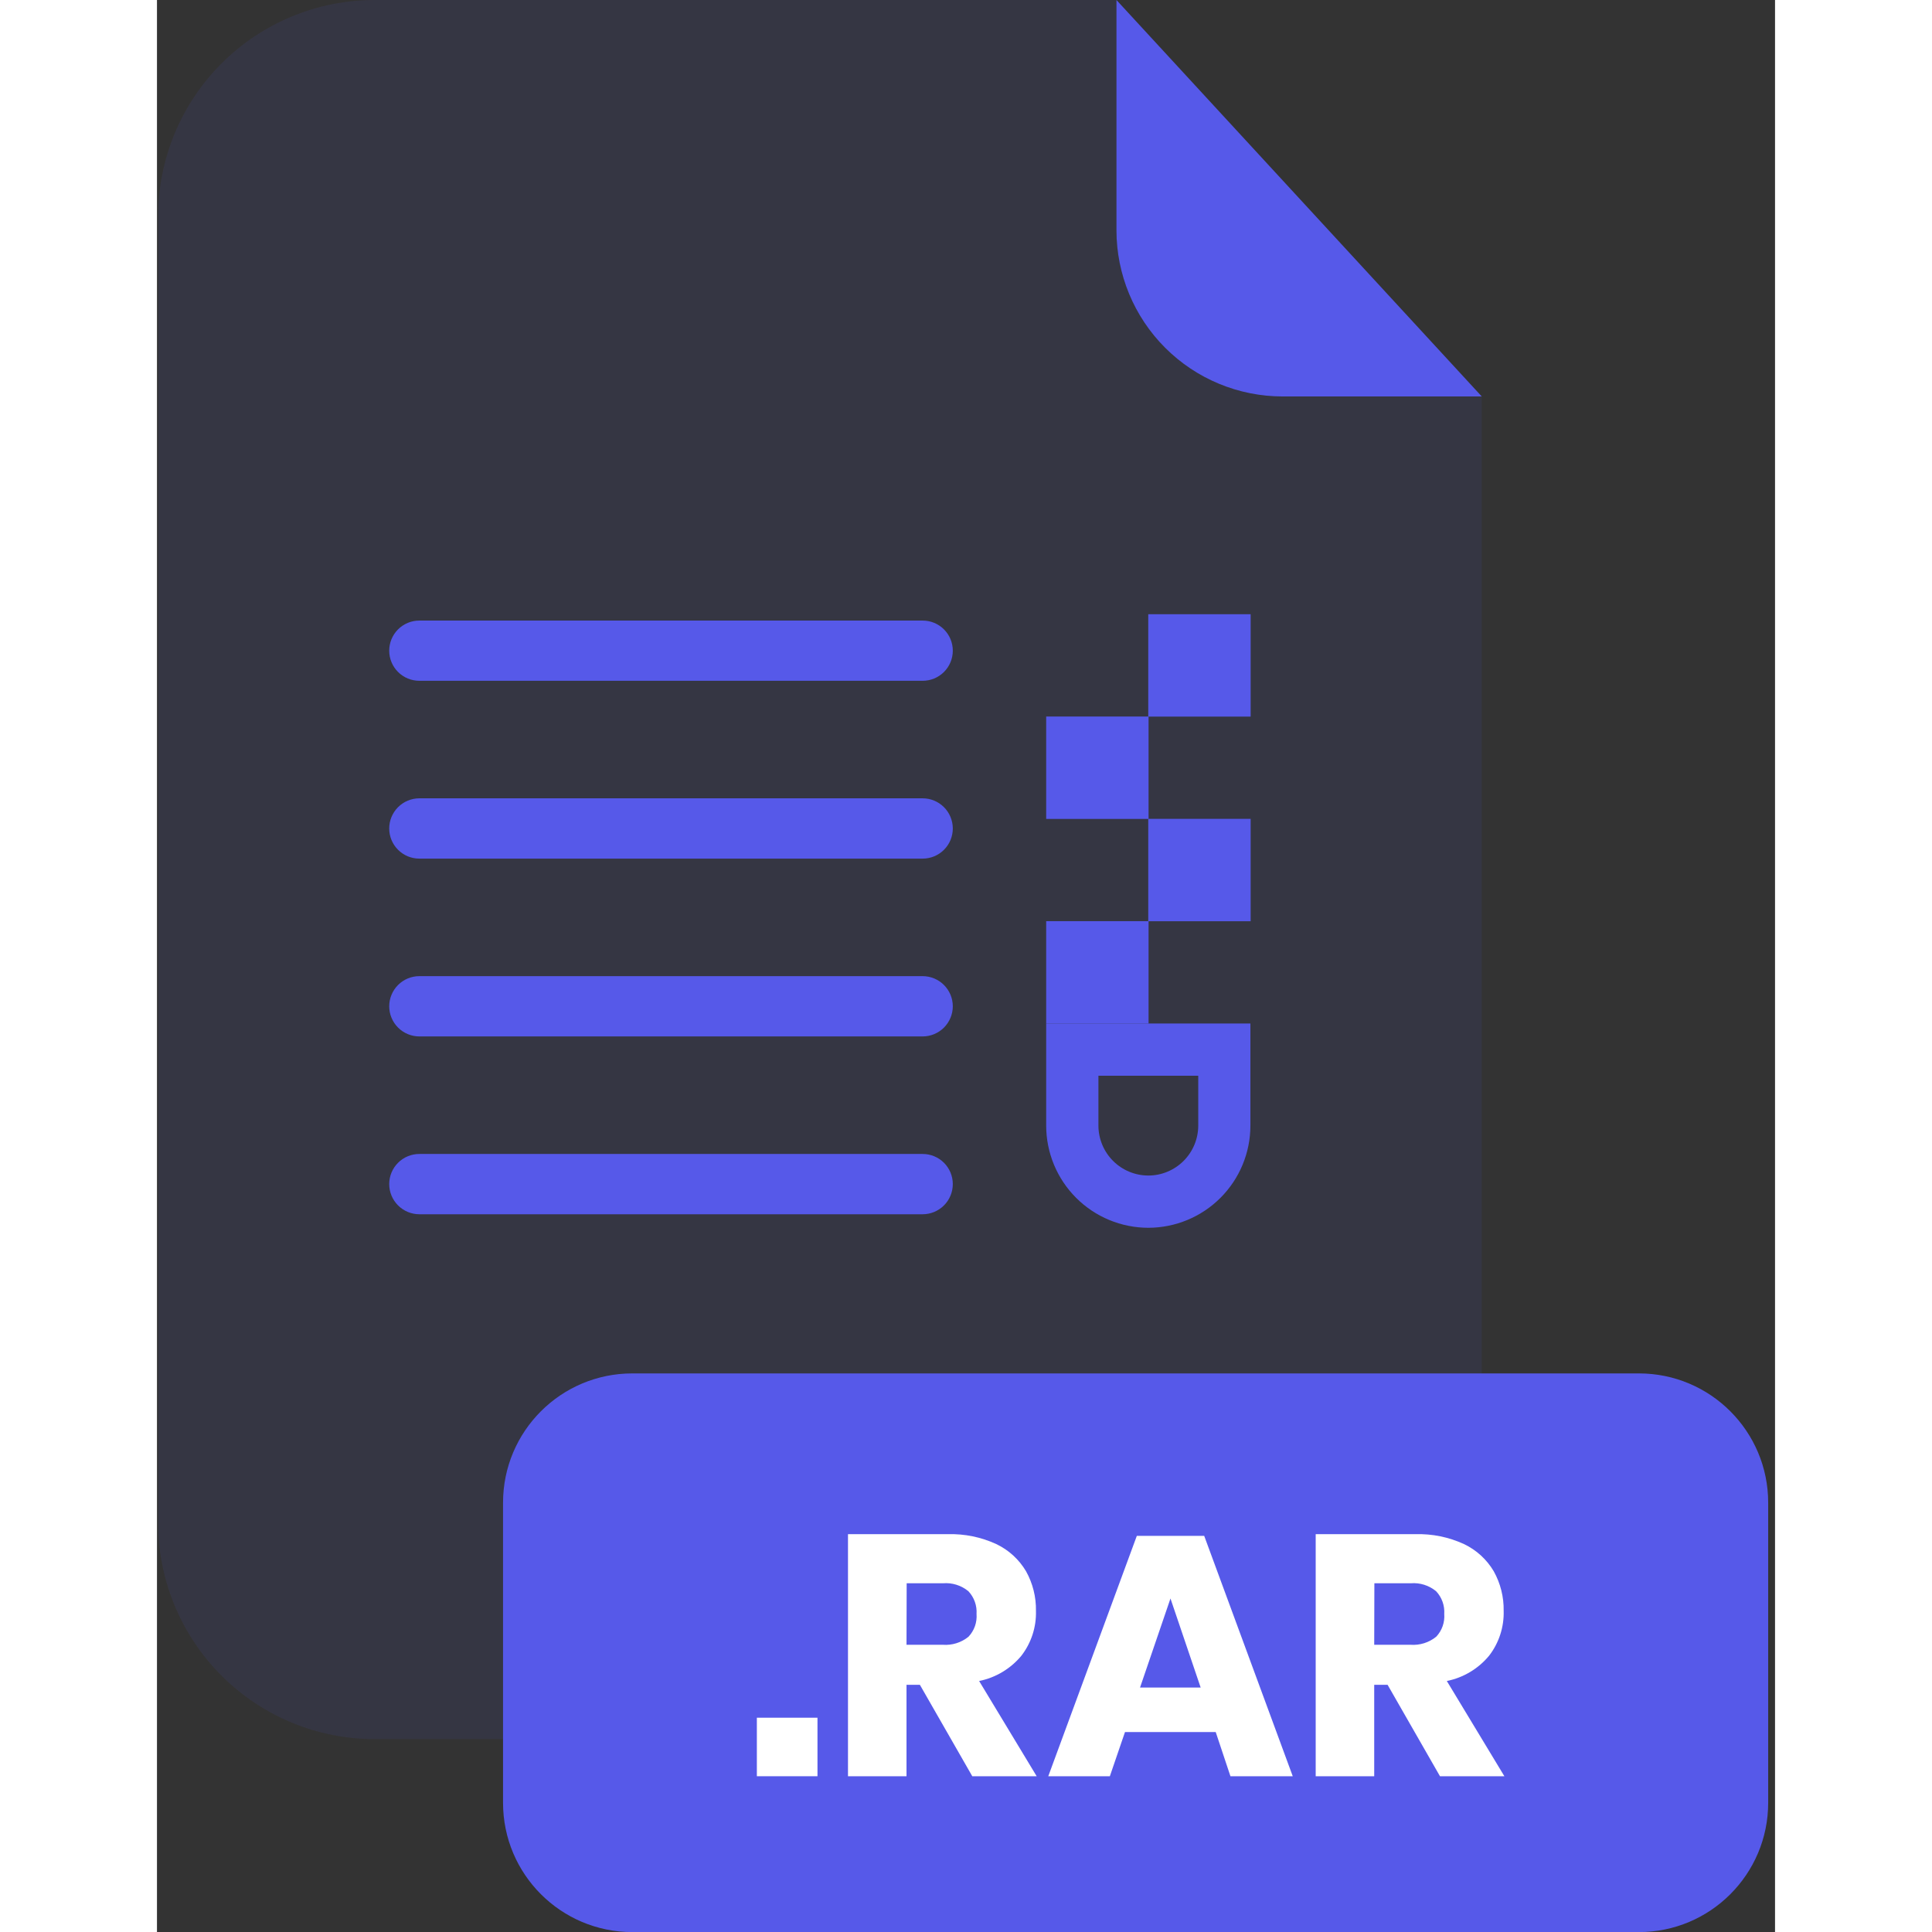 <svg width="1em" height="1em" viewBox="0 0 201 240" fill="none" xmlns="http://www.w3.org/2000/svg">
<rect x="0" y="0" width="201" height="240" fill="#333333" stroke="none"/>
<g clip-path="url(#clip0_2_2398)">
<g opacity="0.3">
<path opacity="0.3" d="M139.81 49.25C134.342 49.242 129.1 47.066 125.235 43.198C121.369 39.331 119.195 34.088 119.19 28.62V1.85821e-06H27.06C23.526 -0.001 20.025 0.694 16.759 2.046C13.493 3.397 10.525 5.379 8.025 7.878C5.526 10.377 3.542 13.344 2.189 16.61C0.836 19.875 0.14 23.375 0.14 26.91V189.13C0.14 192.665 0.836 196.165 2.189 199.43C3.542 202.696 5.526 205.663 8.025 208.162C10.525 210.661 13.493 212.643 16.759 213.995C20.025 215.346 23.526 216.041 27.06 216.04H137.66C144.797 216.04 151.642 213.205 156.688 208.158C161.735 203.112 164.57 196.267 164.57 189.13V49.25H139.81Z" fill="#5659E9"/>
</g>
<path d="M164.57 49.25H139.81C134.342 49.242 129.1 47.066 125.235 43.198C121.369 39.331 119.195 34.088 119.19 28.62V0L164.57 49.25Z" fill="#5659E9"/>
<path d="M184.09 170.61H59.05C50.18 170.61 42.99 177.8 42.99 186.67V223.95C42.99 232.82 50.18 240.01 59.05 240.01H184.09C192.96 240.01 200.15 232.82 200.15 223.95V186.67C200.15 177.8 192.96 170.61 184.09 170.61Z" fill="#5659E9"/>
<path d="M82.05 213.38V220.65H74.52V213.38H82.05Z" fill="white"/>
<path d="M101.28 220.65L94.77 209.29H93.11V220.65H85.84V190.58H98.26C100.328 190.523 102.381 190.944 104.26 191.81C105.802 192.543 107.091 193.72 107.96 195.19C108.797 196.693 109.222 198.39 109.19 200.11C109.249 202.12 108.609 204.088 107.38 205.68C106.041 207.297 104.188 208.405 102.13 208.82L109.28 220.65H101.28ZM93.11 204.32H97.62C98.772 204.407 99.914 204.049 100.81 203.32C101.165 202.944 101.438 202.498 101.61 202.011C101.782 201.524 101.85 201.005 101.81 200.49C101.843 199.978 101.772 199.465 101.6 198.982C101.428 198.499 101.159 198.056 100.81 197.68C99.926 196.943 98.787 196.584 97.64 196.68H93.13L93.11 204.32Z" fill="white"/>
<path d="M131.52 215.16H120.25L118.37 220.65H110.72L121.72 190.79H130.09L141.09 220.65H133.35L131.52 215.16ZM129.65 209.63L125.9 198.57L122.12 209.63H129.65Z" fill="white"/>
<path d="M159.38 220.65L152.87 209.29H151.21V220.65H143.94V190.58H156.36C158.428 190.523 160.481 190.944 162.36 191.81C163.902 192.543 165.191 193.72 166.06 195.19C166.897 196.693 167.322 198.39 167.29 200.11C167.349 202.12 166.709 204.088 165.48 205.68C164.141 207.297 162.288 208.405 160.23 208.82L167.38 220.65H159.38ZM151.21 204.32H155.72C156.872 204.405 158.013 204.047 158.91 203.32C159.265 202.944 159.538 202.498 159.71 202.011C159.882 201.524 159.95 201.005 159.91 200.49C159.943 199.978 159.872 199.465 159.7 198.982C159.528 198.499 159.259 198.056 158.91 197.68C158.026 196.943 156.887 196.584 155.74 196.68H151.23L151.21 204.32Z" fill="white"/>
<path d="M95.11 150.84H32.59C31.597 150.837 30.646 150.441 29.945 149.738C29.244 149.035 28.85 148.083 28.85 147.09C28.85 146.098 29.244 145.147 29.946 144.446C30.647 143.744 31.598 143.35 32.59 143.35H95.11C95.602 143.349 96.09 143.445 96.544 143.632C96.999 143.819 97.413 144.095 97.761 144.442C98.109 144.789 98.386 145.202 98.575 145.657C98.763 146.111 98.86 146.598 98.86 147.09C98.86 148.085 98.465 149.039 97.762 149.742C97.058 150.445 96.105 150.84 95.11 150.84Z" fill="#5659E9"/>
<path d="M95.11 128.75H32.59C31.597 128.747 30.646 128.351 29.945 127.648C29.244 126.945 28.85 125.993 28.85 125C28.853 124.009 29.248 123.059 29.948 122.358C30.649 121.657 31.599 121.263 32.59 121.26H95.11C96.103 121.26 97.055 121.654 97.758 122.355C98.461 123.056 98.858 124.007 98.86 125C98.86 125.995 98.465 126.948 97.762 127.652C97.058 128.355 96.105 128.75 95.11 128.75Z" fill="#5659E9"/>
<path d="M95.11 106.66H32.59C31.598 106.66 30.647 106.266 29.946 105.564C29.244 104.863 28.85 103.912 28.85 102.92C28.85 101.927 29.244 100.975 29.945 100.272C30.646 99.569 31.597 99.173 32.59 99.17H95.11C96.105 99.17 97.058 99.565 97.762 100.268C98.465 100.971 98.86 101.925 98.86 102.92C98.86 103.412 98.763 103.899 98.575 104.353C98.386 104.808 98.109 105.221 97.761 105.568C97.413 105.915 96.999 106.191 96.544 106.378C96.09 106.565 95.602 106.661 95.11 106.66Z" fill="#5659E9"/>
<path d="M95.11 84.57H32.59C31.598 84.57 30.647 84.176 29.946 83.475C29.244 82.773 28.85 81.822 28.85 80.83C28.85 79.838 29.244 78.887 29.946 78.185C30.647 77.484 31.598 77.09 32.59 77.09H95.11C95.602 77.088 96.09 77.184 96.544 77.372C96.999 77.559 97.413 77.834 97.761 78.182C98.109 78.529 98.386 78.942 98.575 79.396C98.763 79.851 98.86 80.338 98.86 80.83C98.86 81.322 98.763 81.809 98.575 82.263C98.386 82.718 98.109 83.131 97.761 83.478C97.413 83.826 96.999 84.101 96.544 84.288C96.09 84.475 95.602 84.571 95.11 84.57Z" fill="#5659E9"/>
<path d="M123.15 152.52C119.785 152.517 116.559 151.18 114.18 148.8C111.801 146.421 110.463 143.195 110.46 139.83V127.14H135.83V139.83C135.827 143.193 134.491 146.418 132.114 148.797C129.737 151.176 126.513 152.515 123.15 152.52ZM116.95 133.63V139.83C116.953 141.474 117.607 143.049 118.769 144.211C119.931 145.373 121.507 146.028 123.15 146.03C124.794 146.028 126.369 145.373 127.531 144.211C128.693 143.049 129.347 141.474 129.35 139.83V133.63H116.95Z" fill="#5659E9"/>
<path d="M110.46 127.15H123.18V114.43H110.46V127.15Z" fill="#5659E9"/>
<path d="M123.14 114.44H135.86V101.72H123.14V114.44Z" fill="#5659E9"/>
<path d="M110.46 101.73H123.18V89.01H110.46V101.73Z" fill="#5659E9"/>
<path d="M123.14 89.02H135.86V76.3H123.14V89.02Z" fill="#5659E9"/>
</g>
<defs>
<clipPath id="clip0_2_2398">
<rect width="200.01" height="240.01" fill="white" transform="translate(0.14)"/>
</clipPath>
</defs>
</svg>
